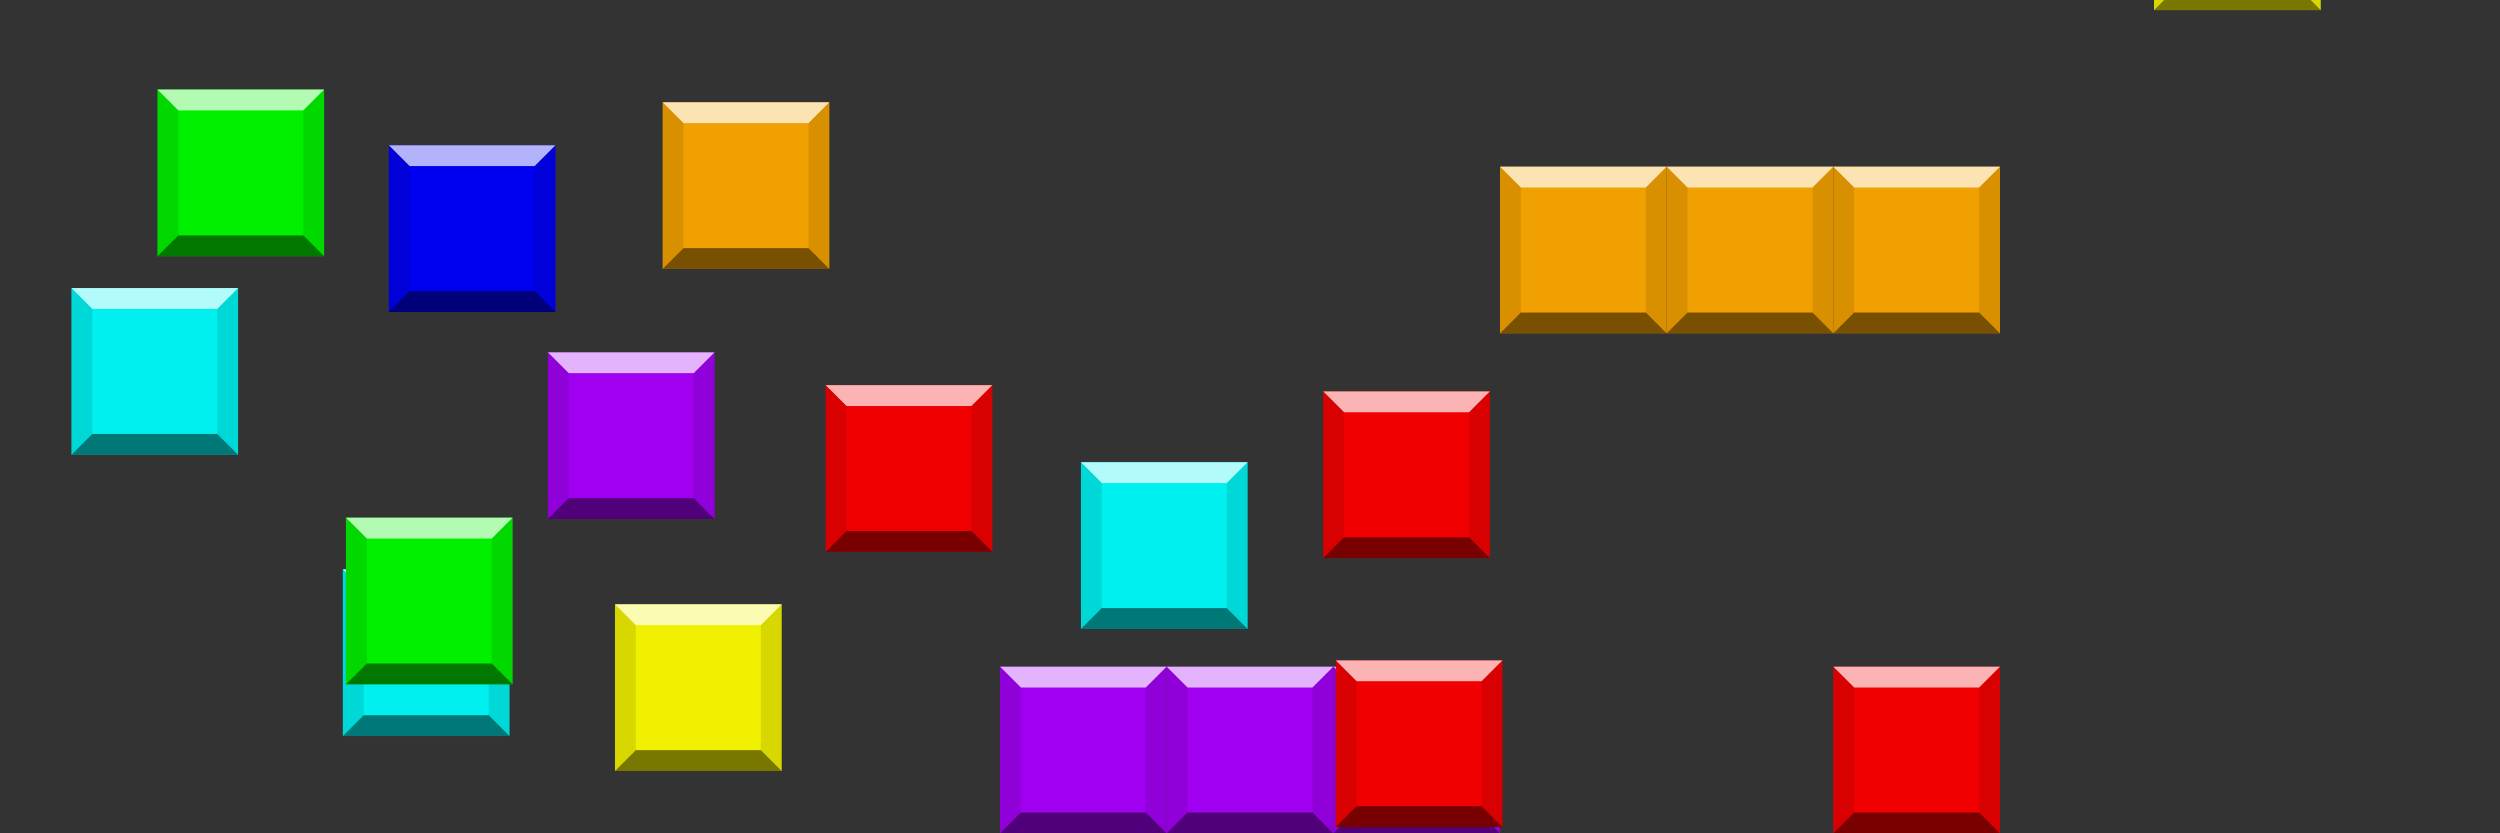 <?xml version="1.0" encoding="UTF-8" standalone="no"?>
<svg
   xmlns:dc="http://purl.org/dc/elements/1.1/"
   xmlns:cc="http://creativecommons.org/ns#"
   xmlns:rdf="http://www.w3.org/1999/02/22-rdf-syntax-ns#"
   xmlns:svg="http://www.w3.org/2000/svg"
   xmlns="http://www.w3.org/2000/svg"
   xmlns:xlink="http://www.w3.org/1999/xlink"
   xmlns:sodipodi="http://sodipodi.sourceforge.net/DTD/sodipodi-0.dtd"
   xmlns:inkscape="http://www.inkscape.org/namespaces/inkscape"
   width="360"
   height="120"
   id="svg2"
   version="1.1"
   inkscape:version="0.91 r13725"
   sodipodi:docname="Tetrominoes2.svg"
   inkscape:export-filename="C:\Users\simon_000\Desktop\Tetrominoes_IJLO_STZ_Worlds.png"
   inkscape:export-xdpi="200.89"
   inkscape:export-ydpi="200.89">
  <rect width="100%" height="100%" fill="#333333" stroke="none"/>
  <sodipodi:namedview
     pagecolor="#ffffff"
     bordercolor="#666666"
     borderopacity="1"
     objecttolerance="10"
     gridtolerance="10"
     guidetolerance="10"
     inkscape:pageopacity="0"
     inkscape:pageshadow="2"
     inkscape:window-width="1858"
     inkscape:window-height="1177"
     id="namedview56"
     showgrid="false"
     inkscape:zoom="2.7498596"
     inkscape:cx="106.77478"
     inkscape:cy="35.036273"
     inkscape:window-x="-8"
     inkscape:window-y="-8"
     inkscape:window-maximized="1"
     inkscape:current-layer="svg2" />
  <defs
     id="defs4">
    <g
       id="x">
      <rect
         height="24"
         width="24"
         id="rect7" />
      <path
         fill="#fff"
         fill-opacity=".7"
         d="m0,0 3,3 18,0 3,-3"
         id="path9" />
      <path
         fill="#000"
         fill-opacity=".1"
         d="m0,0 3,3 0,18 -3,3 m24,-24 -3,3 0,18 3,3"
         id="path11" />
      <path
         fill="#000"
         fill-opacity=".5"
         d="m0,24 3,-3 18,0 3,3"
         id="path13" />
    </g>
    <g
       id="n">
      <use
         id="0"
         y="24"
         x="120"
         xlink:href="#x" />
      <use
         x="24"
         xlink:href="#0"
         id="use17" />
      <use
         x="48"
         xlink:href="#0"
         id="use19" />
    </g>
  </defs>
  <g
     id="i"
     transform="translate(49.371,57.986)">
    <use
       id="a"
       y="24"
       xlink:href="#x"
       style="fill:#00f0f0"
       x="0"
       width="100%"
       height="100%" />
    <use
       x="24"
       xlink:href="#a"
       id="use23"
       y="0"
       width="100%"
       height="100%"
       transform="translate(82.286,-15.429)" />
  </g>
  <use
     x="48"
     xlink:href="#i"
     id="use25"
     transform="translate(-193.371,-25.071)"
     y="0"
     width="100%"
     height="100%" />
  <use
     id="j"
     x="120"
     xlink:href="#x"
     transform="translate(-64.01,20.916)"
     style="fill:#0000f0"
     y="0"
     width="100%"
     height="100%"
     inkscape:export-xdpi="480"
     inkscape:export-ydpi="480" />
  <use
     x="264"
     xlink:href="#x"
     id="use30"
     transform="translate(-168.577,14.727)"
     style="fill:#f0a000"
     y="0"
     width="100%"
     height="100%"
     inkscape:export-xdpi="480"
     inkscape:export-ydpi="480" />
  <use
     x="96"
     xlink:href="#n"
     fill="#f0a000"
     id="use32" />
  <g
     id="o"
     transform="translate(-104.161,210.663)">
    <use
       id="b"
       x="312"
       xlink:href="#x"
       style="fill:#f0f000"
       y="0"
       width="100%"
       height="100%"
       transform="translate(-119.279,-123.643)" />
    <use
       x="24"
       xlink:href="#b"
       id="use36"
       y="0"
       width="100%"
       height="100%"
       transform="translate(119.279,123.643)" />
  </g>
  <use
     xlink:href="#n"
     id="use28"
     transform="translate(-40.629,107.486)"
     style="fill:#0000f0"
     x="0"
     y="0"
     width="100%"
     height="100%" />
  <use
     y="24"
     xlink:href="#o"
     id="use38"
     transform="translate(221.622,-133.568)"
     x="0"
     width="100%"
     height="100%" />
  <g
     id="s"
     transform="translate(-140.606,37.267)">
    <use
       id="c"
       x="48"
       y="96"
       xlink:href="#x"
       style="fill:#00f000"
       width="100%"
       height="100%" />
    <use
       x="24"
       xlink:href="#c"
       id="use42"
       y="0"
       width="100%"
       height="100%"
       transform="translate(91.277,-120.37)" />
  </g>
  <use
     x="24"
     y="-24"
     xlink:href="#s"
     id="use44"
     transform="translate(3.144,85.648)"
     width="100%"
     height="100%" />
  <use
     x="24"
     y="72"
     xlink:href="#n"
     fill="#a000f0"
     id="use46" />
  <use
     x="168"
     y="72"
     xlink:href="#x"
     id="use48"
     transform="translate(-89.102,-21.268)"
     style="fill:#a000f0"
     width="100%"
     height="100%"
     inkscape:export-xdpi="480"
     inkscape:export-ydpi="480" />
  <g
     id="z"
     transform="translate(-49.457,-15.637)">
    <use
       id="d"
       x="264"
       y="72"
       xlink:href="#x"
       style="fill:#f00000"
       width="100%"
       height="100%"
       transform="translate(-95.648,-0.903)" />
    <use
       x="-24"
       xlink:href="#d"
       id="use52"
       y="0"
       width="100%"
       height="100%"
       transform="translate(95.648,0.903)" />
  </g>
  <use
     x="24"
     y="24"
     xlink:href="#z"
     id="use54"
     transform="translate(49.457,15.637)"
     width="100%"
     height="100%" />
</svg>
